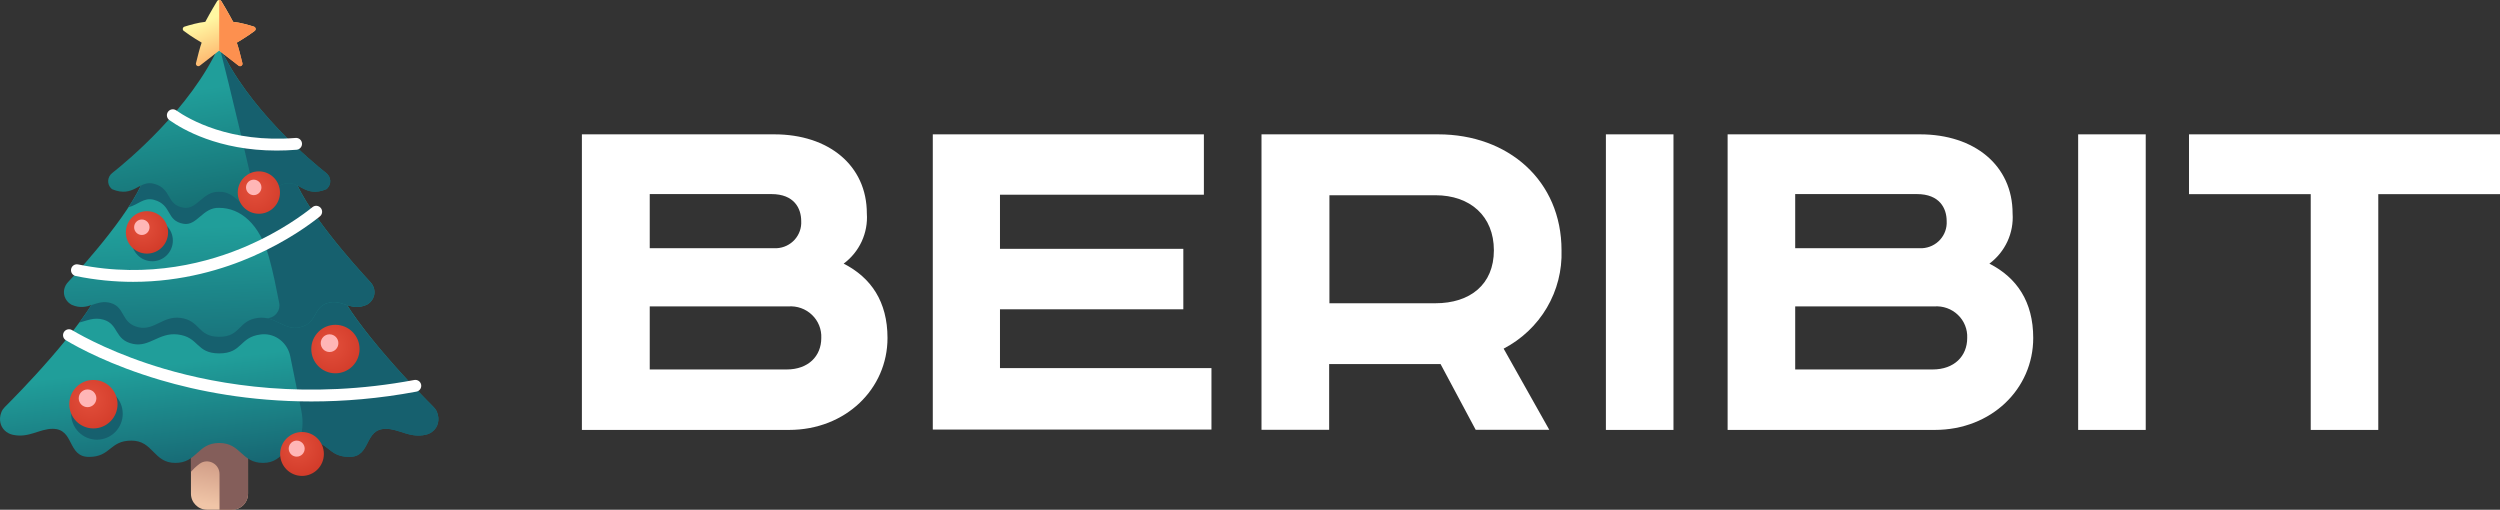 <svg width="103" height="21" viewBox="0 0 103 21" fill="none" xmlns="http://www.w3.org/2000/svg">
<rect x="0" y="0" width="103" height="21" fill="#333333" stroke="none"/>
<path d="M31.904 5.535C34.134 5.535 35.714 6.81 35.714 8.795C35.742 9.191 35.668 9.587 35.502 9.948C35.335 10.309 35.08 10.623 34.759 10.862C35.888 11.438 36.565 12.427 36.565 13.925C36.565 16.018 34.845 17.713 32.505 17.713H23.974V5.535H31.904ZM26.769 10.226H32.005C32.288 10.21 32.553 10.083 32.741 9.874C32.929 9.665 33.026 9.39 33.01 9.111C33.01 8.583 32.72 7.996 31.783 7.996H26.769V10.226ZM26.769 15.222H32.411C33.303 15.222 33.837 14.672 33.837 13.925C33.845 13.748 33.815 13.572 33.749 13.408C33.683 13.244 33.583 13.095 33.454 12.973C33.326 12.85 33.173 12.755 33.005 12.695C32.837 12.635 32.657 12.611 32.479 12.624H26.769V15.222Z" fill="white"/>
<path d="M49.6 5.535V8.022H41.199V10.252H48.753V12.743H41.199V15.166H49.912V17.698H38.431V5.535H49.6Z" fill="white"/>
<path d="M59.253 5.535C62.15 5.535 64.335 7.449 64.335 10.312C64.362 11.14 64.153 11.96 63.732 12.676C63.31 13.393 62.692 13.977 61.95 14.364L63.831 17.709H60.799L59.351 14.999H54.761V17.709H51.974V5.535H59.253ZM54.772 12.494H59.14C60.566 12.494 61.548 11.724 61.548 10.312C61.548 8.899 60.566 8.044 59.14 8.044H54.772V12.494Z" fill="white"/>
<path d="M68.947 5.535V17.713H66.163V5.535H68.947Z" fill="white"/>
<path d="M79.108 5.535C81.339 5.535 82.919 6.81 82.919 8.795C82.946 9.191 82.873 9.587 82.706 9.948C82.539 10.309 82.284 10.623 81.963 10.862C83.092 11.438 83.769 12.427 83.769 13.925C83.769 16.018 82.05 17.713 79.71 17.713H71.178V5.535H79.108ZM73.962 10.226H79.198C79.481 10.21 79.746 10.083 79.934 9.874C80.123 9.665 80.219 9.39 80.203 9.111C80.203 8.583 79.913 7.996 78.977 7.996H73.962V10.226ZM73.962 15.222H79.624C80.515 15.222 81.049 14.672 81.049 13.925C81.057 13.748 81.027 13.572 80.961 13.408C80.895 13.244 80.795 13.095 80.666 12.973C80.538 12.85 80.385 12.755 80.217 12.695C80.049 12.635 79.87 12.611 79.691 12.624H73.962V15.222Z" fill="white"/>
<path d="M88.404 5.535V17.713H85.62V5.535H88.404Z" fill="white"/>
<path d="M103 5.535V7.999H97.985V17.713H95.202V7.999H90.187V5.535H103Z" fill="white"/>
<path d="M10.22 17.874H7.867V20.339C7.867 20.704 8.162 21 8.525 21H9.562C9.926 21 10.22 20.704 10.22 20.339V17.874H10.22Z" fill="url(#paint0_linear_5643_178915)"/>
<path d="M9.044 17.874H7.867V19.439C7.951 19.342 8.072 19.218 8.225 19.107C8.567 18.86 9.044 19.109 9.044 19.531V21H9.562C9.926 21 10.22 20.704 10.22 20.339V19.401V17.874H9.044V17.874Z" fill="#845E5A"/>
<path d="M18 16.969C17.968 16.893 17.92 16.824 17.861 16.766C17.382 16.29 14.638 13.518 13.854 11.766H9.031H4.209C3.424 13.519 0.681 16.29 0.202 16.766C0.143 16.824 0.094 16.892 0.062 16.969C-0.01 17.142 -0.011 17.296 0.018 17.425C0.074 17.672 0.276 17.857 0.522 17.912C1.189 18.06 1.614 17.667 2.169 17.667C3.073 17.667 2.762 18.825 3.666 18.825C4.57 18.825 4.51 18.153 5.414 18.153C6.318 18.153 6.318 19.072 7.223 19.072C8.127 19.072 8.127 18.251 9.031 18.251C9.936 18.251 9.936 19.072 10.84 19.072C11.744 19.072 11.745 18.153 12.649 18.153C13.553 18.153 13.492 18.825 14.397 18.825C15.301 18.825 14.99 17.667 15.894 17.667C16.449 17.667 16.873 18.06 17.54 17.912C17.787 17.857 17.989 17.672 18.045 17.425C18.074 17.296 18.073 17.142 18 16.969Z" fill="url(#paint1_linear_5643_178915)"/>
<path d="M18 16.97C17.969 16.893 17.92 16.825 17.861 16.767C17.508 16.416 15.919 14.811 14.796 13.29C14.747 13.224 14.699 13.158 14.652 13.092C14.651 13.091 14.65 13.089 14.648 13.087C14.603 13.024 14.56 12.962 14.517 12.899C14.514 12.895 14.51 12.89 14.507 12.885C14.467 12.827 14.428 12.769 14.39 12.711C14.384 12.703 14.379 12.694 14.373 12.686C14.338 12.632 14.304 12.579 14.27 12.525C14.263 12.514 14.256 12.503 14.249 12.491C14.218 12.442 14.188 12.393 14.159 12.344C14.151 12.33 14.142 12.315 14.133 12.301C14.107 12.255 14.081 12.21 14.056 12.165C14.047 12.149 14.038 12.133 14.029 12.116C14.005 12.072 13.982 12.028 13.96 11.985C13.952 11.969 13.943 11.953 13.935 11.938C13.906 11.88 13.879 11.822 13.854 11.766H11.339H9.031H4.208C4.004 12.224 3.664 12.752 3.267 13.29C3.585 13.212 3.868 13.059 4.258 13.169C4.908 13.354 4.694 14.005 5.487 14.17C6.158 14.31 6.556 13.692 7.315 13.779C8.211 13.882 8.064 14.56 9.031 14.56C9.999 14.56 9.852 13.883 10.748 13.779C10.77 13.777 10.792 13.775 10.814 13.773C11.361 13.738 11.844 14.13 11.956 14.669C12.109 15.406 12.263 16.16 12.416 16.928C12.486 17.277 12.483 17.64 12.389 17.984C12.368 18.06 12.343 18.134 12.313 18.204C12.411 18.172 12.52 18.153 12.649 18.153C12.687 18.153 12.722 18.155 12.757 18.157C12.769 18.158 12.78 18.159 12.792 18.16C12.819 18.162 12.846 18.165 12.871 18.169C12.88 18.17 12.889 18.172 12.898 18.173C12.924 18.178 12.948 18.183 12.972 18.188C12.981 18.191 12.991 18.193 13 18.195C13.026 18.202 13.05 18.209 13.074 18.217C13.081 18.22 13.087 18.222 13.093 18.224C13.112 18.232 13.131 18.239 13.149 18.247C13.156 18.25 13.164 18.253 13.171 18.256C13.193 18.266 13.213 18.277 13.234 18.287C13.239 18.291 13.245 18.294 13.251 18.297C13.268 18.306 13.284 18.316 13.299 18.326C13.305 18.329 13.31 18.332 13.315 18.336C13.334 18.348 13.353 18.36 13.371 18.373C13.648 18.569 13.838 18.826 14.396 18.826C15.301 18.826 14.99 17.667 15.894 17.667C16.448 17.667 16.873 18.06 17.54 17.912C17.787 17.857 17.989 17.672 18.045 17.425C18.074 17.297 18.073 17.142 18 16.97Z" fill="#16606E"/>
<path d="M3.994 18.115C4.581 18.115 5.057 17.637 5.057 17.047C5.057 16.457 4.581 15.979 3.994 15.979C3.406 15.979 2.93 16.457 2.93 17.047C2.93 17.637 3.406 18.115 3.994 18.115Z" fill="#16606E"/>
<path d="M3.848 17.651C4.398 17.651 4.843 17.204 4.843 16.653C4.843 16.101 4.398 15.654 3.848 15.654C3.299 15.654 2.854 16.101 2.854 16.653C2.854 17.204 3.299 17.651 3.848 17.651Z" fill="url(#paint2_radial_5643_178915)"/>
<path d="M3.607 16.775C3.807 16.775 3.97 16.611 3.97 16.41C3.97 16.209 3.807 16.045 3.607 16.045C3.406 16.045 3.244 16.209 3.244 16.41C3.244 16.611 3.406 16.775 3.607 16.775Z" fill="#FFB6B6"/>
<path d="M13.819 15.38C14.369 15.38 14.814 14.933 14.814 14.381C14.814 13.829 14.369 13.382 13.819 13.382C13.27 13.382 12.825 13.829 12.825 14.381C12.825 14.933 13.27 15.38 13.819 15.38Z" fill="url(#paint3_radial_5643_178915)"/>
<path d="M13.578 14.503C13.778 14.503 13.941 14.34 13.941 14.138C13.941 13.937 13.778 13.774 13.578 13.774C13.377 13.774 13.214 13.937 13.214 14.138C13.214 14.34 13.377 14.503 13.578 14.503Z" fill="#FFB6B6"/>
<path d="M12.443 19.608C12.941 19.608 13.344 19.203 13.344 18.703C13.344 18.204 12.941 17.799 12.443 17.799C11.946 17.799 11.542 18.204 11.542 18.703C11.542 19.203 11.946 19.608 12.443 19.608Z" fill="url(#paint4_radial_5643_178915)"/>
<path d="M12.224 18.814C12.406 18.814 12.553 18.666 12.553 18.484C12.553 18.301 12.406 18.153 12.224 18.153C12.043 18.153 11.895 18.301 11.895 18.484C11.895 18.666 12.043 18.814 12.224 18.814Z" fill="#FFB6B6"/>
<path d="M12.833 16.54C10.27 16.54 8.139 16.11 6.605 15.656C4.56 15.052 3.215 14.318 2.716 14.019C2.596 13.948 2.561 13.791 2.638 13.675C2.71 13.567 2.853 13.533 2.965 13.599C3.445 13.883 4.786 14.612 6.762 15.194C9.038 15.865 12.659 16.481 17.067 15.656C17.198 15.631 17.325 15.716 17.351 15.848V15.848C17.377 15.98 17.29 16.11 17.158 16.135C15.615 16.424 14.165 16.54 12.833 16.54Z" fill="white"/>
<path d="M15.263 11.626C14.666 10.984 12.409 8.49 12.051 7.099H9.031H6.012C5.654 8.49 3.397 10.984 2.8 11.626C2.649 11.788 2.591 12.021 2.667 12.23C2.754 12.47 2.958 12.559 2.958 12.559C3.628 12.855 3.959 12.301 4.569 12.486C5.176 12.671 4.976 13.322 5.718 13.487C6.345 13.627 6.717 13.009 7.426 13.096C8.264 13.199 8.127 13.877 9.031 13.877C9.936 13.877 9.799 13.199 10.636 13.096C11.346 13.009 11.717 13.627 12.345 13.487C13.087 13.322 12.886 12.671 13.494 12.486C14.104 12.301 14.435 12.855 15.105 12.559C15.105 12.559 15.308 12.47 15.396 12.23C15.472 12.021 15.414 11.788 15.263 11.626Z" fill="url(#paint5_linear_5643_178915)"/>
<path d="M15.263 11.626C14.841 11.172 13.593 9.796 12.769 8.537C12.706 8.441 12.646 8.346 12.589 8.252C12.582 8.241 12.576 8.231 12.57 8.221C12.542 8.175 12.515 8.129 12.489 8.083C12.478 8.065 12.468 8.046 12.457 8.028C12.441 8 12.426 7.973 12.411 7.945C12.394 7.914 12.377 7.882 12.36 7.851C12.35 7.832 12.34 7.813 12.331 7.794C12.311 7.756 12.292 7.718 12.274 7.68C12.268 7.667 12.261 7.654 12.255 7.641C12.239 7.606 12.223 7.572 12.208 7.537C12.204 7.529 12.2 7.519 12.196 7.511C12.178 7.469 12.162 7.429 12.146 7.389C12.142 7.38 12.139 7.37 12.135 7.36C12.12 7.32 12.106 7.281 12.093 7.242C12.09 7.234 12.088 7.227 12.086 7.22C12.073 7.179 12.061 7.139 12.051 7.099H10.291H9.031H6.012C5.907 7.508 5.637 8.012 5.294 8.537C5.689 8.442 5.921 8.115 6.349 8.234C7.1 8.442 6.831 9.098 7.565 9.221C8.123 9.314 8.355 8.531 9.031 8.564C9.896 8.564 10.699 9.213 11.088 10.62C11.257 11.231 11.377 11.839 11.503 12.48C11.568 12.806 11.317 13.115 10.985 13.108L10.98 13.107C11.243 13.157 11.463 13.29 11.687 13.389C11.687 13.389 11.687 13.39 11.687 13.39C11.691 13.391 11.695 13.393 11.699 13.395C11.712 13.4 11.725 13.406 11.738 13.411C11.752 13.417 11.766 13.423 11.78 13.428C11.791 13.432 11.802 13.436 11.813 13.44C11.829 13.446 11.845 13.452 11.861 13.457C11.871 13.46 11.881 13.463 11.891 13.466C11.908 13.471 11.925 13.476 11.942 13.48C11.952 13.482 11.961 13.484 11.97 13.486C11.988 13.49 12.007 13.494 12.025 13.497C12.034 13.498 12.043 13.499 12.052 13.5C12.071 13.503 12.09 13.505 12.11 13.506C12.119 13.506 12.128 13.507 12.137 13.507C12.157 13.507 12.176 13.507 12.196 13.506C12.206 13.506 12.215 13.505 12.225 13.505C12.245 13.503 12.265 13.501 12.286 13.497C12.291 13.497 12.297 13.496 12.302 13.495L12.302 13.495C12.316 13.492 12.33 13.491 12.345 13.487C13.086 13.322 12.886 12.671 13.494 12.486C14.104 12.301 14.435 12.855 15.105 12.559C15.105 12.559 15.308 12.47 15.396 12.23C15.472 12.021 15.414 11.788 15.263 11.626Z" fill="#16606E"/>
<path d="M6.274 10.764C6.742 10.764 7.122 10.382 7.122 9.912C7.122 9.441 6.742 9.059 6.274 9.059C5.805 9.059 5.425 9.441 5.425 9.912C5.425 10.382 5.805 10.764 6.274 10.764Z" fill="#16606E"/>
<path d="M5.484 11.612C4.737 11.612 3.946 11.541 3.121 11.372C2.987 11.345 2.901 11.213 2.931 11.079C2.96 10.95 3.086 10.867 3.215 10.894C6.149 11.494 8.632 10.81 10.214 10.118C11.568 9.526 12.507 8.83 12.877 8.532C12.977 8.452 13.122 8.464 13.208 8.56L13.209 8.56C13.302 8.664 13.29 8.826 13.181 8.914C12.79 9.23 11.831 9.94 10.425 10.558C9.219 11.087 7.512 11.612 5.484 11.612Z" fill="white"/>
<path d="M6.055 10.449C6.536 10.449 6.925 10.057 6.925 9.575C6.925 9.092 6.536 8.701 6.055 8.701C5.574 8.701 5.185 9.092 5.185 9.575C5.185 10.057 5.574 10.449 6.055 10.449Z" fill="url(#paint6_radial_5643_178915)"/>
<path d="M5.843 9.681C6.019 9.681 6.161 9.539 6.161 9.362C6.161 9.186 6.019 9.043 5.843 9.043C5.668 9.043 5.526 9.186 5.526 9.362C5.526 9.539 5.668 9.681 5.843 9.681Z" fill="#FFB6B6"/>
<path d="M13.444 7.132C12.851 6.665 10.202 4.478 9.031 1.875C7.86 4.478 5.211 6.665 4.619 7.132C4.423 7.287 4.399 7.582 4.576 7.758C4.601 7.783 4.62 7.796 4.62 7.796C5.519 8.17 5.727 7.4 6.349 7.572C7.1 7.781 6.83 8.436 7.565 8.559C8.123 8.653 8.355 7.87 9.031 7.903C9.708 7.87 9.94 8.653 10.498 8.559C11.232 8.436 10.963 7.781 11.714 7.572C12.336 7.4 12.544 8.17 13.443 7.796C13.443 7.796 13.462 7.783 13.487 7.758C13.664 7.582 13.64 7.287 13.444 7.132Z" fill="url(#paint7_linear_5643_178915)"/>
<path d="M13.444 7.132C12.851 6.665 10.202 4.478 9.031 1.875C9.031 1.875 9.619 4.171 10.437 7.733C10.513 8.063 10.24 8.374 9.905 8.33L9.9 8.33C10.08 8.478 10.259 8.599 10.498 8.559C10.542 8.552 10.582 8.542 10.62 8.531C10.62 8.531 10.62 8.531 10.62 8.531C10.622 8.531 10.623 8.53 10.625 8.53C10.636 8.526 10.645 8.523 10.655 8.52C10.664 8.517 10.672 8.514 10.681 8.511C10.69 8.507 10.7 8.503 10.709 8.499C10.717 8.496 10.724 8.492 10.731 8.489C10.74 8.485 10.749 8.48 10.758 8.476C10.765 8.472 10.771 8.469 10.777 8.465C10.786 8.46 10.794 8.456 10.802 8.45C10.808 8.447 10.813 8.444 10.818 8.44C10.849 8.419 10.878 8.396 10.903 8.372C10.905 8.37 10.907 8.368 10.909 8.366C10.917 8.358 10.925 8.351 10.932 8.343C10.934 8.34 10.937 8.337 10.94 8.334C10.947 8.326 10.954 8.318 10.961 8.309C10.963 8.307 10.966 8.304 10.968 8.301C10.975 8.292 10.982 8.283 10.988 8.274C10.99 8.272 10.991 8.27 10.993 8.268C11.044 8.198 11.086 8.122 11.13 8.045L11.13 8.045C11.241 7.856 11.371 7.668 11.714 7.572C12.336 7.4 12.544 8.17 13.443 7.796C13.443 7.796 13.462 7.783 13.487 7.758C13.664 7.582 13.64 7.287 13.444 7.132Z" fill="#16606E"/>
<path d="M11.396 6.203C8.999 6.203 7.506 5.323 6.978 4.948C6.861 4.864 6.841 4.697 6.936 4.588L6.925 4.6L6.937 4.587C7.018 4.493 7.157 4.476 7.259 4.547C7.781 4.912 9.471 5.901 12.182 5.683C12.313 5.673 12.428 5.769 12.442 5.901V5.901C12.456 6.037 12.355 6.158 12.219 6.17C11.934 6.193 11.659 6.203 11.396 6.203Z" fill="white"/>
<path d="M10.665 8.807C11.146 8.807 11.535 8.416 11.535 7.933C11.535 7.451 11.146 7.06 10.665 7.06C10.184 7.06 9.795 7.451 9.795 7.933C9.795 8.416 10.184 8.807 10.665 8.807Z" fill="url(#paint8_radial_5643_178915)"/>
<path d="M10.453 8.04C10.629 8.04 10.771 7.897 10.771 7.721C10.771 7.545 10.629 7.402 10.453 7.402C10.278 7.402 10.136 7.545 10.136 7.721C10.136 7.897 10.278 8.04 10.453 8.04Z" fill="#FFB6B6"/>
<path d="M10.462 1.098C10.254 1.032 9.897 0.929 9.605 0.9C9.605 0.9 9.364 0.448 9.119 0.049C9.079 -0.016 8.984 -0.016 8.943 0.049C8.698 0.448 8.458 0.9 8.458 0.9C8.166 0.929 7.809 1.032 7.6 1.098C7.523 1.123 7.505 1.224 7.57 1.273C7.869 1.502 8.308 1.757 8.308 1.757C8.241 1.935 8.141 2.332 8.074 2.603C8.052 2.695 8.158 2.764 8.233 2.706L9.031 2.085L9.83 2.706C9.905 2.764 10.011 2.695 9.988 2.603C9.922 2.332 9.821 1.935 9.755 1.757C9.755 1.757 10.194 1.502 10.493 1.273C10.557 1.224 10.539 1.123 10.462 1.098Z" fill="url(#paint9_linear_5643_178915)"/>
<path d="M9.83 2.706C9.905 2.764 10.011 2.695 9.988 2.603C9.922 2.332 9.821 1.935 9.755 1.757C9.755 1.757 10.194 1.502 10.493 1.273C10.557 1.224 10.539 1.123 10.462 1.098C10.254 1.032 9.897 0.929 9.605 0.9C9.605 0.9 9.364 0.448 9.119 0.049C9.099 0.016 9.065 0 9.031 0V2.085L9.83 2.706Z" fill="#FD904F"/>
<defs>
<linearGradient id="paint0_linear_5643_178915" x1="8.731" y1="20.834" x2="9.192" y2="18.356" gradientUnits="userSpaceOnUse">
<stop offset="0.005" stop-color="#F0C5A7"/>
<stop offset="1" stop-color="#C48D7A"/>
</linearGradient>
<linearGradient id="paint1_linear_5643_178915" x1="8.731" y1="14.776" x2="9.338" y2="19.764" gradientUnits="userSpaceOnUse">
<stop offset="0.005" stop-color="#209E9A"/>
<stop offset="1" stop-color="#16606E"/>
</linearGradient>
<radialGradient id="paint2_radial_5643_178915" cx="0" cy="0" r="1" gradientUnits="userSpaceOnUse" gradientTransform="translate(3.698 16.447) scale(2.617 2.628)">
<stop offset="0.005" stop-color="#E24F3B"/>
<stop offset="0.948" stop-color="#C62C1C"/>
</radialGradient>
<radialGradient id="paint3_radial_5643_178915" cx="0" cy="0" r="1" gradientUnits="userSpaceOnUse" gradientTransform="translate(13.628 14.23) scale(2.482 2.492)">
<stop offset="0.005" stop-color="#E24F3B"/>
<stop offset="0.948" stop-color="#C62C1C"/>
</radialGradient>
<radialGradient id="paint4_radial_5643_178915" cx="0" cy="0" r="1" gradientUnits="userSpaceOnUse" gradientTransform="translate(12.279 18.443) scale(2.215 2.225)">
<stop offset="0.005" stop-color="#E24F3B"/>
<stop offset="0.948" stop-color="#C62C1C"/>
</radialGradient>
<linearGradient id="paint5_linear_5643_178915" x1="8.912" y1="9.292" x2="9.216" y2="16.246" gradientUnits="userSpaceOnUse">
<stop offset="0.005" stop-color="#209E9A"/>
<stop offset="1" stop-color="#16606E"/>
</linearGradient>
<radialGradient id="paint6_radial_5643_178915" cx="0" cy="0" r="1" gradientUnits="userSpaceOnUse" gradientTransform="translate(5.87 9.37) scale(2.032 2.041)">
<stop offset="0.005" stop-color="#E24F3B"/>
<stop offset="0.971" stop-color="#C62C1C"/>
</radialGradient>
<linearGradient id="paint7_linear_5643_178915" x1="8.433" y1="3.645" x2="9.572" y2="10.863" gradientUnits="userSpaceOnUse">
<stop offset="1e-08" stop-color="#209E9A"/>
<stop offset="1" stop-color="#115760"/>
</linearGradient>
<radialGradient id="paint8_radial_5643_178915" cx="0" cy="0" r="1" gradientUnits="userSpaceOnUse" gradientTransform="translate(10.504 7.79) scale(2.359 2.369)">
<stop offset="0.005" stop-color="#E24F3B"/>
<stop offset="1" stop-color="#C62C1C"/>
</radialGradient>
<linearGradient id="paint9_linear_5643_178915" x1="8.776" y1="0.72" x2="9.841" y2="3.111" gradientUnits="userSpaceOnUse">
<stop offset="0.005" stop-color="#FFF7A2"/>
<stop offset="1" stop-color="#FD904F"/>
</linearGradient>
</defs>
</svg>
